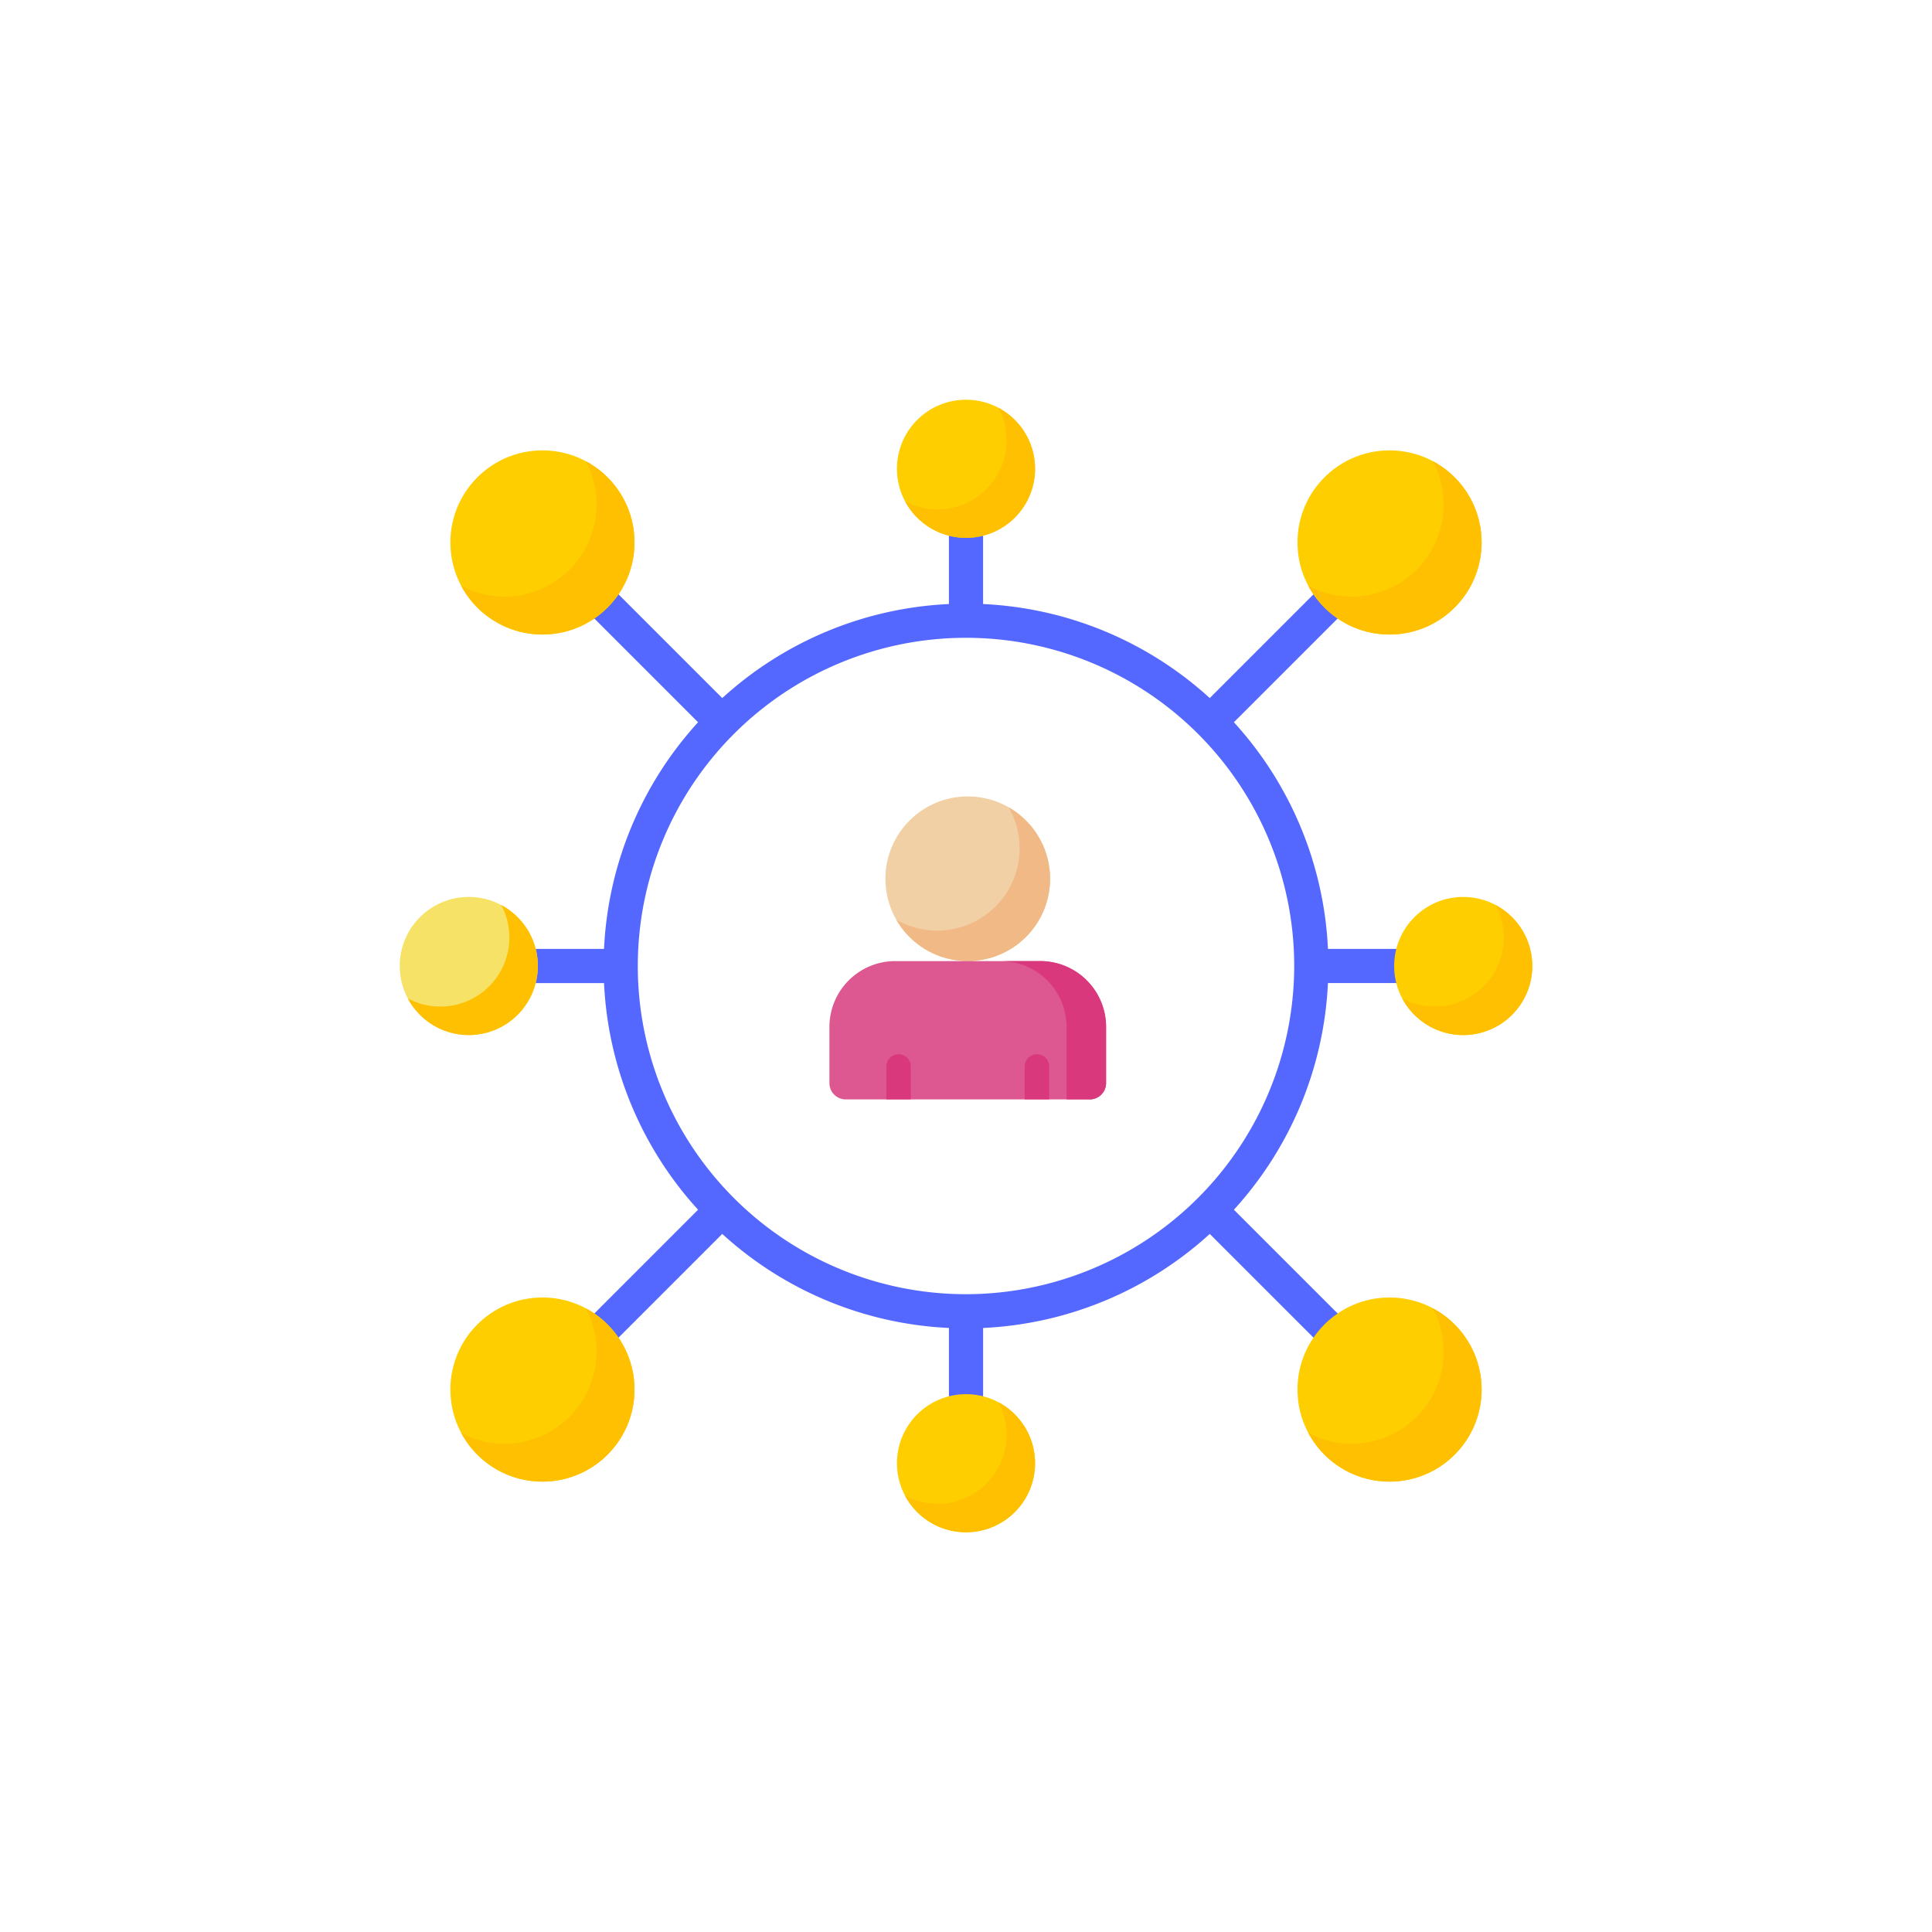 <svg xmlns="http://www.w3.org/2000/svg" width="290" height="290" viewBox="0 0 290 290">
  <g id="social_login" data-name="social login" transform="translate(17242 2064)">
    <rect id="Rectangle_1869" data-name="Rectangle 1869" width="290" height="290" transform="translate(-17242 -2064)" fill="#fff"/>
    <g id="organization" transform="translate(-17182 -2004)">
      <path id="Path_21481" data-name="Path 21481" d="M182.967,99.351H165.419A54.188,54.188,0,0,0,151.3,65.328l21.359-21.359a2.566,2.566,0,0,0-3.628-3.628L147.675,61.7a54.188,54.188,0,0,0-34.023-14.116V27.89a2.565,2.565,0,0,0-5.131,0V47.584A54.186,54.186,0,0,0,74.5,61.7L55.717,42.918a2.566,2.566,0,0,0-3.628,3.628L70.871,65.328A54.184,54.184,0,0,0,56.754,99.351H41.619a2.565,2.565,0,0,0,0,5.131H56.755A54.188,54.188,0,0,0,70.871,138.5L52.089,157.285a2.566,2.566,0,0,0,3.628,3.628L74.5,142.132a54.186,54.186,0,0,0,34.023,14.116v19.693a2.565,2.565,0,1,0,5.131,0V156.248a54.186,54.186,0,0,0,34.023-14.116l21.359,21.359a2.566,2.566,0,1,0,3.628-3.628L151.3,138.5a54.184,54.184,0,0,0,14.116-34.023h17.547a2.565,2.565,0,1,0,0-5.13Zm-71.88,51.829a49.264,49.264,0,1,1,49.264-49.264A49.32,49.32,0,0,1,111.087,151.18Z" transform="translate(-26.087 -16.916)" fill="#5468ff"/>
      <g id="Group_12389" data-name="Group 12389" transform="translate(7.602 7.602)">
        <circle id="Ellipse_2950" data-name="Ellipse 2950" cx="13.821" cy="13.821" r="13.821" fill="#ffce00"/>
        <path id="Path_21482" data-name="Path 21482" d="M46.476,27.779a13.822,13.822,0,0,1-18.7,18.7,13.822,13.822,0,1,0,18.7-18.7Z" transform="translate(-26.157 -26.157)" fill="#ffc001"/>
      </g>
      <g id="Group_12390" data-name="Group 12390" transform="translate(74.634 0)">
        <circle id="Ellipse_2951" data-name="Ellipse 2951" cx="10.366" cy="10.366" r="10.366" fill="#ffce00"/>
        <path id="Path_21483" data-name="Path 21483" d="M242.467,3.664a10.367,10.367,0,0,1-14.023,14.023A10.366,10.366,0,1,0,242.467,3.664Z" transform="translate(-227.227 -2.447)" fill="#ffc001"/>
      </g>
      <g id="Group_12391" data-name="Group 12391" transform="translate(74.634 149.268)">
        <circle id="Ellipse_2952" data-name="Ellipse 2952" cx="10.366" cy="10.366" r="10.366" fill="#ffce00"/>
        <path id="Path_21484" data-name="Path 21484" d="M242.467,453.225a10.367,10.367,0,0,1-14.023,14.023,10.366,10.366,0,1,0,14.023-14.023Z" transform="translate(-227.227 -452.008)" fill="#ffc001"/>
      </g>
      <g id="Group_12392" data-name="Group 12392" transform="translate(149.268 74.634)">
        <circle id="Ellipse_2953" data-name="Ellipse 2953" cx="10.366" cy="10.366" r="10.366" fill="#ffce00"/>
        <path id="Path_21485" data-name="Path 21485" d="M467.247,228.444a10.367,10.367,0,0,1-14.023,14.023,10.366,10.366,0,1,0,14.023-14.023Z" transform="translate(-452.007 -227.227)" fill="#ffc001"/>
      </g>
      <g id="Group_12393" data-name="Group 12393" transform="translate(0 74.634)">
        <circle id="Ellipse_2954" data-name="Ellipse 2954" cx="10.366" cy="10.366" r="10.366" fill="#f6e266"/>
        <path id="Path_21486" data-name="Path 21486" d="M17.686,228.444A10.367,10.367,0,0,1,3.663,242.467a10.366,10.366,0,1,0,14.023-14.023Z" transform="translate(-2.447 -227.227)" fill="#ffc001"/>
      </g>
      <g id="Group_12394" data-name="Group 12394" transform="translate(64.5 59.546)">
        <ellipse id="Ellipse_2955" data-name="Ellipse 2955" cx="12.358" cy="12.358" rx="12.358" ry="12.358" transform="translate(8.404 0)" fill="#f1d0a5"/>
        <path id="Path_21487" data-name="Path 21487" d="M227.733,158.835A12.356,12.356,0,0,1,210.867,175.7a12.357,12.357,0,1,0,16.866-16.866Z" transform="translate(-200.824 -157.196)" fill="#f1b986"/>
        <path id="Path_21488" data-name="Path 21488" d="M168.585,265.887v8.428a2.447,2.447,0,0,0,2.447,2.447h36.63a2.447,2.447,0,0,0,2.447-2.447v-8.428A9.887,9.887,0,0,0,200.222,256h-21.75A9.887,9.887,0,0,0,168.585,265.887Z" transform="translate(-168.584 -231.283)" fill="#dd5790"/>
        <path id="Path_21489" data-name="Path 21489" d="M282.745,256h-5.932a9.887,9.887,0,0,1,9.887,9.887v10.875h3.485a2.447,2.447,0,0,0,2.447-2.447v-8.428A9.887,9.887,0,0,0,282.745,256Z" transform="translate(-251.107 -231.283)" fill="#da387d"/>
      </g>
      <g id="Group_12395" data-name="Group 12395" transform="translate(134.756 7.602)">
        <circle id="Ellipse_2956" data-name="Ellipse 2956" cx="13.821" cy="13.821" r="13.821" fill="#ffce00"/>
        <path id="Path_21490" data-name="Path 21490" d="M429.436,27.779a13.822,13.822,0,0,1-18.7,18.7,13.822,13.822,0,1,0,18.7-18.7Z" transform="translate(-409.117 -26.157)" fill="#ffc001"/>
      </g>
      <g id="Group_12396" data-name="Group 12396" transform="translate(134.756 134.756)">
        <circle id="Ellipse_2957" data-name="Ellipse 2957" cx="13.821" cy="13.821" r="13.821" fill="#ffce00"/>
        <path id="Path_21491" data-name="Path 21491" d="M429.436,410.739a13.822,13.822,0,0,1-18.7,18.7,13.822,13.822,0,1,0,18.7-18.7Z" transform="translate(-409.117 -409.117)" fill="#ffc001"/>
      </g>
      <g id="Group_12397" data-name="Group 12397" transform="translate(7.602 134.756)">
        <circle id="Ellipse_2958" data-name="Ellipse 2958" cx="13.821" cy="13.821" r="13.821" fill="#ffce00"/>
        <path id="Path_21492" data-name="Path 21492" d="M46.476,410.739a13.822,13.822,0,0,1-18.7,18.7,13.822,13.822,0,1,0,18.7-18.7Z" transform="translate(-26.157 -409.117)" fill="#ffc001"/>
      </g>
      <g id="Group_12398" data-name="Group 12398" transform="translate(73.046 98.246)">
        <path id="Path_21493" data-name="Path 21493" d="M295.654,316.71v4.943h-3.67V316.71a1.835,1.835,0,0,1,3.67,0Z" transform="translate(-271.221 -314.875)" fill="#da387d"/>
        <path id="Path_21494" data-name="Path 21494" d="M208.233,316.71v4.943h-3.67V316.71a1.835,1.835,0,0,1,3.67,0Z" transform="translate(-204.563 -314.875)" fill="#da387d"/>
      </g>
    </g>
  </g>
</svg>
